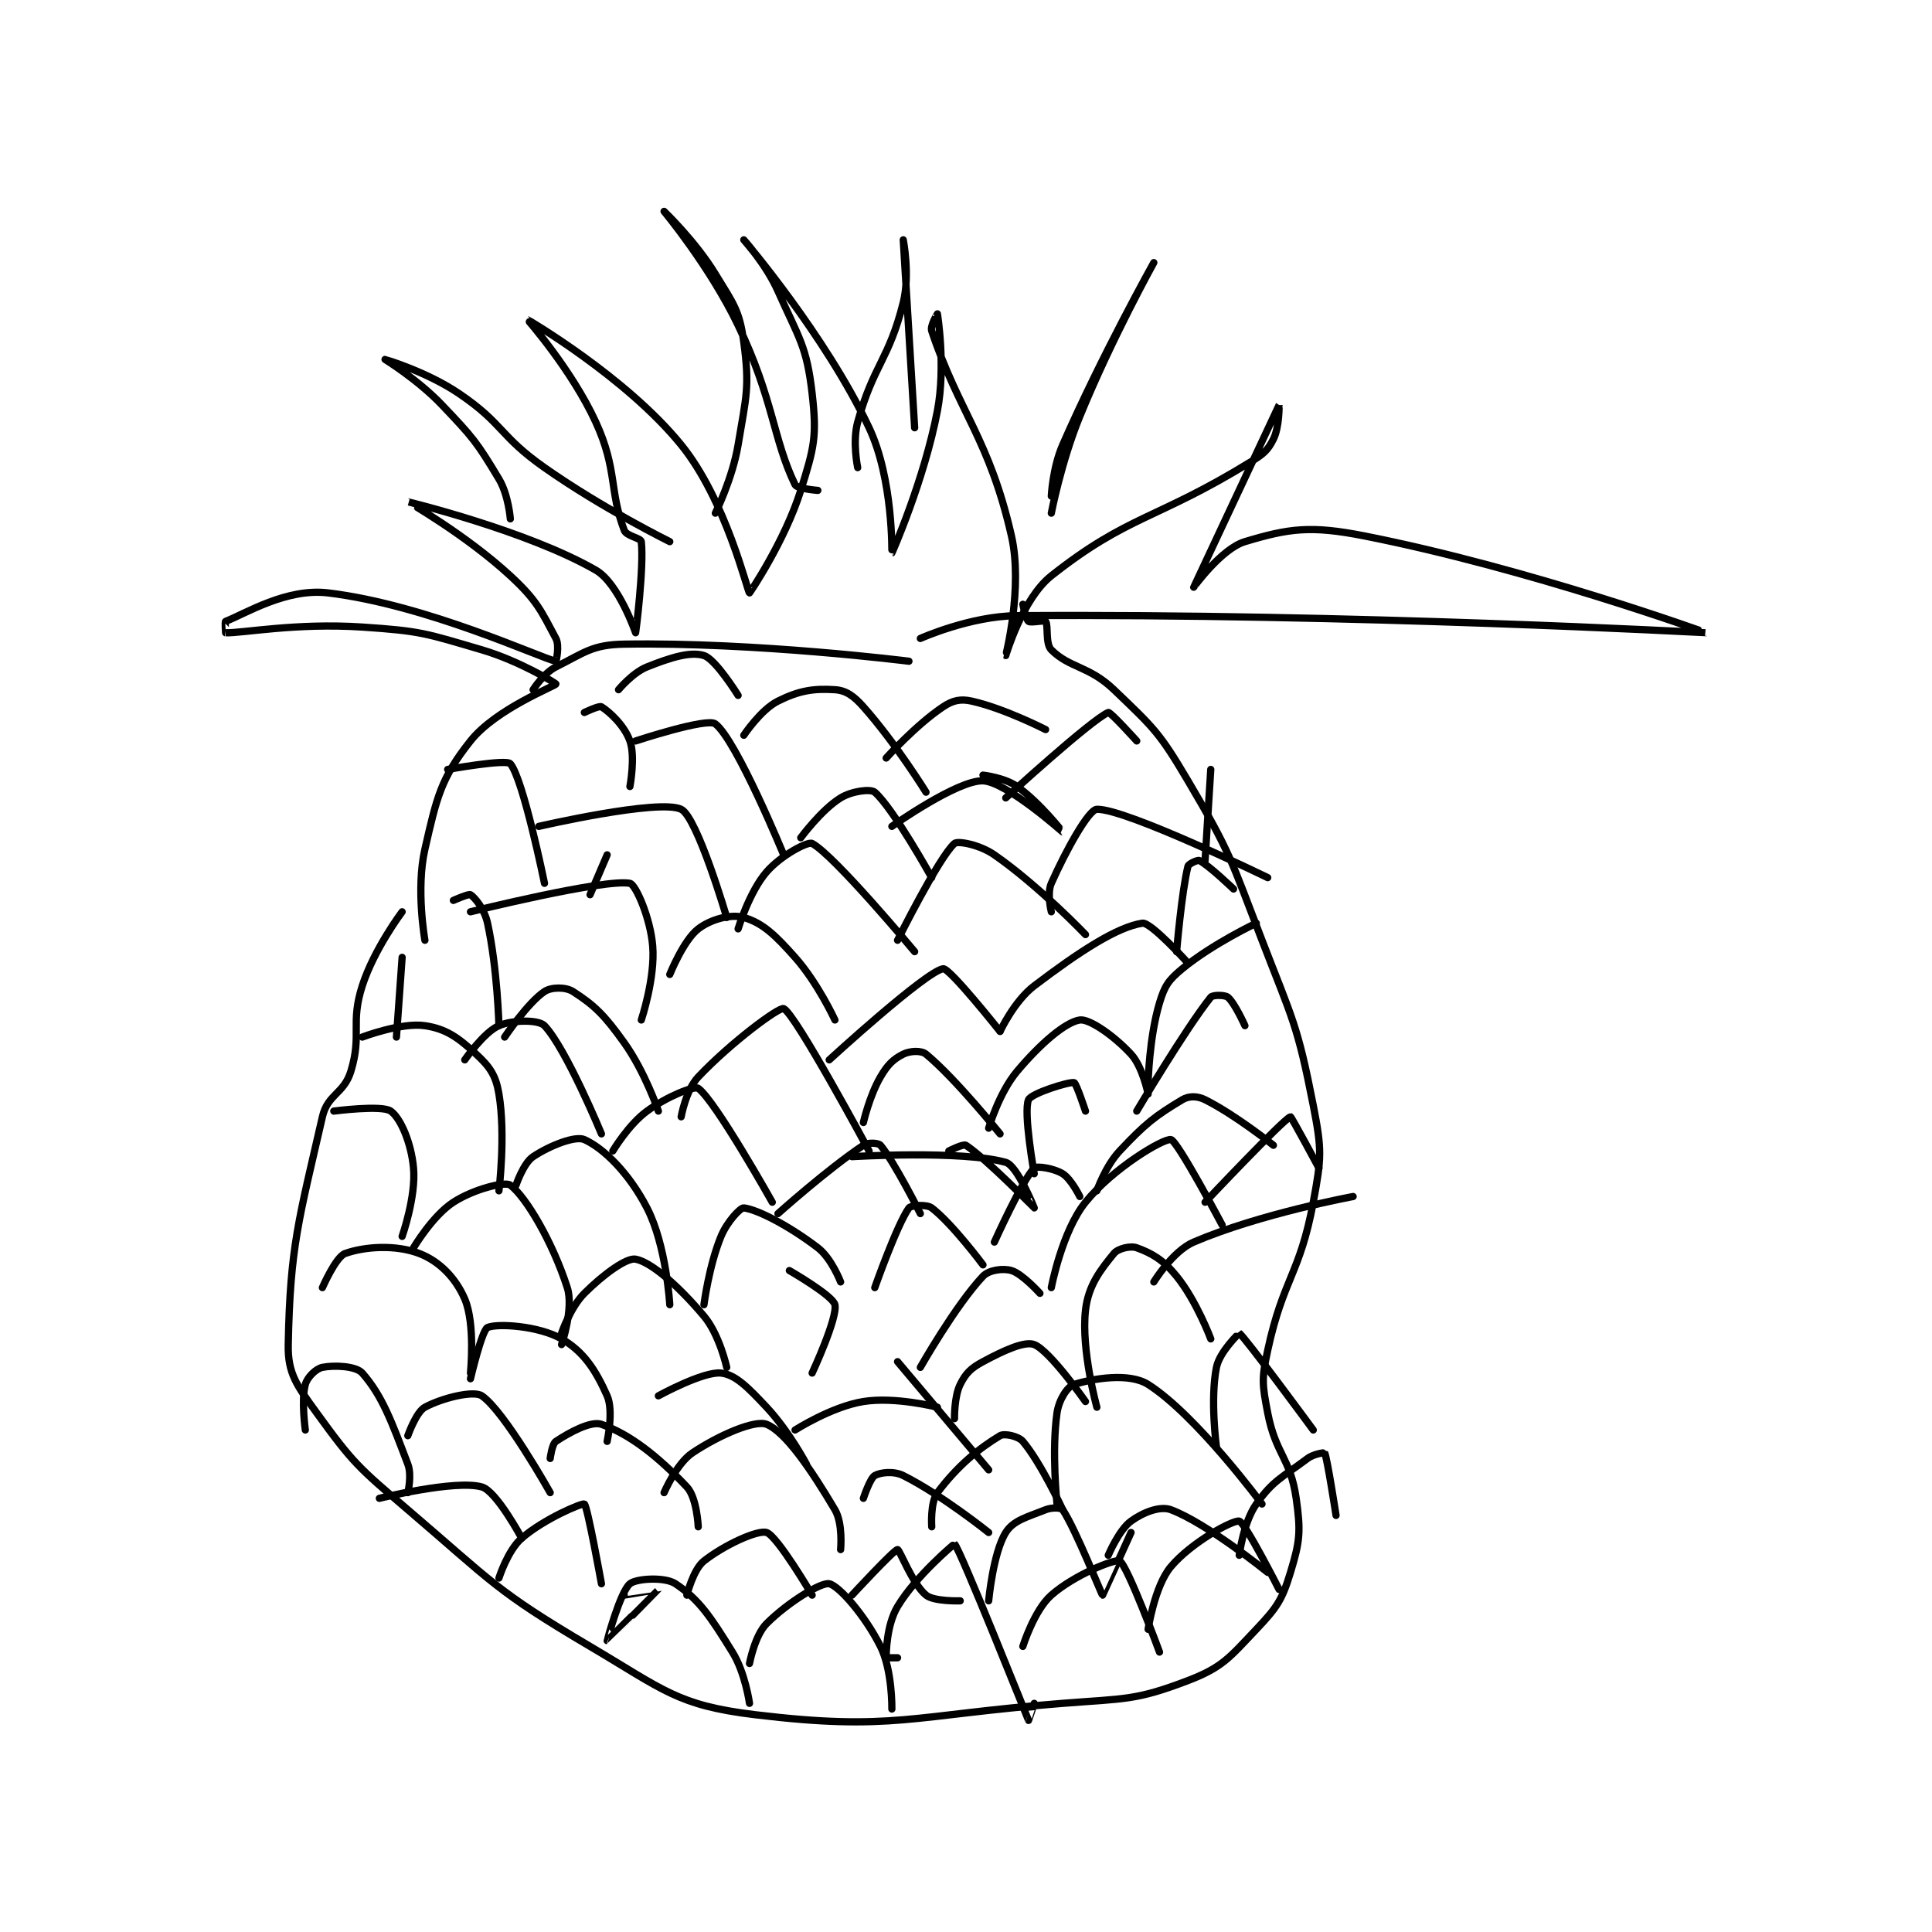 <?xml version="1.0" encoding="utf-8"?>
<!DOCTYPE svg PUBLIC "-//W3C//DTD SVG 1.1//EN" "http://www.w3.org/Graphics/SVG/1.1/DTD/svg11.dtd">
<svg viewBox="0 0 800 800" preserveAspectRatio="xMinYMin meet" xmlns="http://www.w3.org/2000/svg" version="1.1">
<g fill="none" stroke="black" stroke-linecap="round" stroke-linejoin="round" stroke-width="1.272">
<g transform="translate(93.416,87.52) scale(2.358) translate(-242,-30)">
<path id="0" d="M273 153 C273 153 268.08 159.528 266 166 C263.866 172.638 265.984 174.482 264 181 C262.79 184.976 259.915 185.007 259 189 C254.861 207.062 253.332 211.737 253 229 C252.901 234.123 254.524 236.2 258 241 C264.361 249.784 265.307 250.575 274 258 C288.953 270.773 289.413 272.211 306 282 C318.964 289.651 321.326 292.353 335 294 C359.145 296.909 362.362 294.103 389 292 C399.976 291.134 401.791 291.521 411 288 C417.043 285.689 418.284 283.978 423 279 C426.631 275.167 427.522 273.856 429 269 C430.663 263.538 430.831 261.816 430 256 C428.985 248.892 426.405 248.306 425 241 C424.032 235.965 423.914 235.025 425 230 C427.739 217.334 430.637 216.703 433 204 C434.462 196.144 434.531 194.823 433 187 C430.231 172.845 429.406 172.006 424 158 C418.504 143.76 418.577 142.823 411 130 C405.971 121.489 405.01 120.718 398 114 C393.618 109.801 390.22 110.22 387 107 C385.926 105.927 386.506 102.632 386 102 C385.791 101.738 383.416 102.312 383 102 C382.55 101.662 382 99 382 99 "/>
<path id="1" d="M277 158 C277 158 275.396 149.019 277 142 C279.088 132.863 279.811 129.542 285 123 C289.483 117.348 299.958 113.332 300 113 C300.015 112.877 293.594 108.94 287 107 C277.095 104.087 276.31 103.687 266 103 C254.398 102.227 244.746 104.114 242 104 C241.99 104 241.864 102.053 242 102 C245.48 100.647 252.696 96.118 260 97 C277.402 99.1 297.412 108.482 300 109 C300.049 109.01 300.679 106.273 300 105 C297.408 100.139 296.661 98.302 292 94 C284.298 86.891 273.997 81 274 81 C274.006 81 294.952 86.072 307 93 C311.024 95.314 314 104 314 104 C314.036 103.977 315.492 92.424 315 88 C314.928 87.35 312.399 87.049 312 86 C309.343 79.026 310.824 75.323 307 67 C302.778 57.811 294.996 48.999 295 49 C295.008 49.002 312.313 59.077 322 71 C329.882 80.701 333.663 96.872 334 97 C334.033 97.013 340.196 87.923 343 79 C345.373 71.448 345.858 69.512 345 62 C344.043 53.631 342.701 52.328 339 44 C336.911 39.299 333 35 333 35 C333 35 347.29 51.691 355 68 C359.244 76.978 358.998 90.001 359 90 C359.023 89.994 364.677 77.196 367 65 C368.489 57.183 367 48.006 367 48 C367 47.999 365.687 50.061 366 51 C370.775 65.326 376.11 69.945 380 87 C382.062 96.039 378.985 107.985 379 108 C379.005 108.004 381.917 98.019 387 94 C400.543 83.291 405.443 84.189 422 74 C424.262 72.608 425.013 71.974 426 70 C427.069 67.862 427 63.999 427 64 C426.997 64.005 412.007 95.972 412 96 C411.998 96.008 416.866 89.24 421 88 C428.723 85.683 432.502 85.124 442 87 C470.927 92.714 502.007 103.999 502 104 C501.986 104.003 439.533 100.576 381 101 C372.761 101.06 364 105 364 105 "/>
<path id="2" d="M362 109 C362 109 335.205 105.626 312 106 C306.396 106.09 305.024 107.488 300 110 C297.847 111.077 296 114 296 114 "/>
<path id="3" d="M292 84 C292 84 291.684 79.806 290 77 C286.099 70.498 285.464 69.737 280 64 C275.749 59.537 270 56 270 56 C270.001 56 277.384 58.189 283 62 C290.837 67.318 290.052 69.415 298 75 C308.253 82.205 320 88 320 88 "/>
<path id="4" d="M328 83 C328 83 331.009 76.947 332 71 C333.421 62.471 334.057 60.924 333 53 C332.251 47.382 331.202 46.26 328 41 C324.493 35.238 319 30 319 30 C319 30 327.027 39.621 332 50 C338.217 62.975 338.117 69.956 342 78 C342.347 78.718 346 79 346 79 "/>
<path id="5" d="M353 75 C353 75 352.041 70.478 353 67 C355.783 56.912 358.469 56.126 361 46 C362.211 41.157 361 35 361 35 C361 35 363 68 363 68 "/>
<path id="6" d="M387 80 C387 80 387.236 75.018 389 71 C395.969 55.126 405 39 405 39 C405 39 397.588 52.34 392 66 C388.707 74.05 387 83 387 83 "/>
<path id="7" d="M312 273 C312 273 318.005 271.988 318 272 C317.982 272.047 309.006 281.001 309 281 C308.998 281 311.289 272.426 313 271 C314.11 270.075 319.138 269.758 321 271 C325.19 273.794 327.205 276.869 331 283 C333.265 286.659 334 292 334 292 "/>
<path id="8" d="M334 285 C334 285 334.916 280.084 337 278 C340.75 274.25 346.556 270.711 348 271 C349.685 271.337 354.276 276.552 357 282 C359.109 286.218 359 293 359 293 "/>
<path id="9" d="M360 284 C360 284 358 284 358 284 C358 283.31 358.037 278.272 360 275 C363.272 269.546 369.99 263.991 370 264 C370.949 264.826 382.885 294.77 383 295 C383.008 295.015 384 292 384 292 "/>
<path id="10" d="M382 282 C382 282 383.97 275.674 387 273 C391.05 269.427 398.221 266.59 399 267 C400.359 267.715 406 283 406 283 "/>
<path id="11" d="M404 279 C404 279 405.115 271.426 408 268 C411.636 263.683 418.909 259.77 420 260 C421.008 260.212 427 272 427 272 "/>
<path id="12" d="M290 270 C290 270 291.537 265.135 294 263 C297.964 259.565 304.635 256.791 305 257 C305.531 257.303 308 271 308 271 "/>
<path id="13" d="M323 273 C323 273 324.117 268.48 326 267 C329.644 264.137 335.456 261.512 337 262 C338.88 262.594 345 273 345 273 "/>
<path id="14" d="M352 273 C352 273 359.399 265 360 265 C360.375 265 362.611 271.046 365 273 C366.411 274.154 371 274 371 274 "/>
<path id="15" d="M376 274 C376 274 376.769 265.57 379 262 C380.347 259.845 382.765 259.294 386 258 C387.128 257.549 388.766 257.65 389 258 C391.297 261.446 395.835 272.945 396 273 C396.018 273.006 401 262 401 262 "/>
<path id="16" d="M397 266 C397 266 398.877 261.544 401 260 C403.146 258.439 406.117 257.294 408 258 C414.364 260.387 425 269 425 269 "/>
<path id="17" d="M420 266 C420 266 420.719 260.232 423 257 C425.945 252.828 427.58 252.315 432 249 C433.105 248.171 434.982 247.963 435 248 C435.442 248.885 437 259 437 259 "/>
<path id="18" d="M294 263 C294 263 289.56 254.717 287 254 C282.311 252.687 269 256 269 256 "/>
<path id="19" d="M256 244 C256 244 255.26 238.713 256 236 C256.353 234.705 257.892 233.221 259 233 C261.092 232.582 264.904 232.758 266 234 C269.521 237.991 271.157 242.538 274 250 C274.746 251.959 274 255 274 255 "/>
<path id="20" d="M274 245 C274 245 275.457 240.831 277 240 C280.003 238.383 285.545 237.008 287 238 C290.975 240.71 299 255 299 255 "/>
<path id="21" d="M299 249 C299 249 299.311 246.459 300 246 C302.297 244.469 306.142 242.354 308 243 C313.027 244.748 317.968 248.672 323 254 C324.777 255.882 325 261 325 261 "/>
<path id="22" d="M319 255 C319 255 321.184 249.877 324 248 C328.757 244.828 334.988 242.195 337 243 C340.292 244.317 344.81 250.909 349 258 C350.44 260.437 350 265 350 265 "/>
<path id="23" d="M354 256 C354 256 355.154 252.483 356 252 C356.987 251.436 359.322 251.161 361 252 C367.713 255.356 376 262 376 262 "/>
<path id="24" d="M366 261 C366 261 365.709 256.721 367 255 C370.49 250.347 374.223 247.266 378 245 C378.755 244.547 381.221 245.079 382 246 C385.186 249.766 389 258 389 258 "/>
<path id="25" d="M388 257 C388 257 387.034 247.762 388 241 C388.328 238.706 389.808 236.372 391 236 C394.396 234.939 400.698 233.899 404 236 C412.474 241.393 424 257 424 257 "/>
<path id="26" d="M416 247 C416 247 414.87 238.648 416 233 C416.549 230.257 419.995 226.997 420 227 C420.966 227.625 433 244 433 244 "/>
<path id="27" d="M259 219 C259 219 261.356 213.58 263 213 C266.493 211.767 271.865 211.425 276 213 C279.514 214.339 282.399 217.265 284 221 C285.881 225.389 285 234 285 234 "/>
<path id="28" d="M285 235 C285 235 287.007 226.435 288 226 C289.736 225.24 296.983 225.704 301 228 C304.895 230.226 307.006 233.512 309 238 C310.177 240.648 309 246 309 246 "/>
<path id="29" d="M318 238 C318 238 325.871 233.671 329 234 C331.553 234.269 333.797 236.584 337 240 C340.929 244.191 344 250 344 250 "/>
<path id="30" d="M360 232 L376 251 "/>
<path id="31" d="M367 240 C367 240 359.595 238.105 354 239 C348.422 239.892 342 244 342 244 "/>
<path id="32" d="M370 242 C370 242 369.931 238.138 371 236 C371.987 234.026 372.86 233.152 375 232 C378.692 230.012 382.334 228.352 384 229 C386.741 230.066 393 239 393 239 "/>
<path id="33" d="M395 240 C395 240 392.224 229.984 393 223 C393.488 218.606 395.648 215.875 398 213 C398.713 212.128 400.909 211.603 402 212 C404.646 212.962 406.64 214.095 409 217 C412.506 221.315 415 228 415 228 "/>
<path id="34" d="M405 218 C405 218 408.291 212.59 412 211 C423.658 206.004 440 203 440 203 "/>
<path id="35" d="M261 188 C261 188 269.443 186.888 271 188 C272.735 189.239 274.598 193.58 275 198 C275.458 203.041 273 210 273 210 "/>
<path id="36" d="M275 212 C275 212 278.34 206.368 282 204 C285.589 201.678 291.086 200.315 292 201 C294.771 203.078 299.437 211.026 302 219 C303.169 222.638 301 229 301 229 "/>
<path id="37" d="M301 227 C301 227 302.533 222.467 305 220 C308.365 216.635 312.437 213.702 314 214 C316.766 214.527 321.544 218.708 326 224 C328.741 227.255 330 233 330 233 "/>
<path id="38" d="M341 216 C341 216 348.643 220.395 349 222 C349.51 224.293 345 234 345 234 "/>
<path id="39" d="M364 233 C364 233 370.152 222.15 375 217 C376.05 215.885 378.545 215.563 380 216 C381.92 216.576 385 220 385 220 "/>
<path id="40" d="M387 219 C387 219 388.856 209.13 393 204 C397.826 198.024 406.68 192.78 408 193 C409.153 193.192 417 208 417 208 "/>
<path id="41" d="M414 204 C414 204 427.824 189.353 429 189 C429.139 188.958 434 198 434 198 "/>
<path id="42" d="M266 175 C266 175 272.887 172.383 277 173 C280.748 173.562 282.837 175.08 286 178 C288.43 180.244 289.458 181.745 290 185 C291.203 192.216 290 202 290 202 "/>
<path id="43" d="M293 201 C293 201 294.304 197.131 296 196 C298.946 194.036 303.424 192.291 305 193 C308.379 194.521 312.837 198.885 316 205 C319.41 211.592 320 222 320 222 "/>
<path id="44" d="M326 222 C326 222 326.877 215.155 329 210 C330.066 207.411 332.414 204.931 333 205 C335.372 205.279 340.868 208.076 346 212 C348.401 213.837 350 218 350 218 "/>
<path id="45" d="M356 219 C356 219 359.899 207.941 362 205 C362.328 204.541 365.125 204.327 366 205 C369.651 207.809 375 215 375 215 "/>
<path id="46" d="M377 211 C377 211 381.913 200.087 384 198 C384.418 197.583 387.46 198.037 389 199 C390.506 199.941 392 203 392 203 "/>
<path id="47" d="M395 202 C395 202 396.493 197.674 399 195 C403.504 190.195 405.257 188.846 410 186 C411.157 185.306 412.657 185.329 414 186 C419.37 188.685 426 194 426 194 "/>
<path id="48" d="M272 175 L273 161 "/>
<path id="49" d="M284 179 C284 179 287.362 174.131 290 173 C292.462 171.945 296.984 171.927 298 173 C301.818 177.03 308 192 308 192 "/>
<path id="50" d="M310 195 C310 195 312.723 190.404 316 188 C319.513 185.424 324.333 183.515 325 184 C328.017 186.194 338 204 338 204 "/>
<path id="51" d="M339 206 C339 206 347.688 198.208 354 194 C354.823 193.451 356.652 193.583 357 194 C359.479 196.975 364 206 364 206 "/>
<path id="52" d="M369 195 C369 195 371.554 193.703 372 194 C375.693 196.462 383.998 204.999 384 205 C384.001 205 381.046 197.576 379 197 C371.299 194.834 352 196 352 196 "/>
<path id="53" d="M384 199 C384 199 382.058 188.154 383 186 C383.488 184.886 390.072 182.814 391 183 C391.376 183.075 393 188 393 188 "/>
<path id="54" d="M402 188 C402 188 410.575 173.531 415 168 C415.349 167.563 417.492 167.577 418 168 C419.213 169.011 421 173 421 173 "/>
<path id="55" d="M282 151 C282 151 284.701 149.801 285 150 C285.812 150.541 287.466 152.541 288 155 C289.743 163.019 290 173 290 173 "/>
<path id="56" d="M291 175 C291 175 295.064 168.957 298 167 C299.19 166.207 301.711 166.172 303 167 C306.811 169.45 308.536 171.151 312 176 C315.656 181.119 318 188 318 188 "/>
<path id="57" d="M322 189 C322 189 322.825 184.296 325 182 C330.792 175.886 339.226 169.665 340 170 C342.039 170.884 355 195 355 195 "/>
<path id="58" d="M354 190 C354 190 355.064 185.319 357 182 C358.257 179.844 359.252 178.874 361 178 C362.166 177.417 364.159 177.307 365 178 C370.159 182.249 378 192 378 192 "/>
<path id="59" d="M376 191 C376 191 377.799 184.802 381 181 C385.114 176.114 389.477 172.379 392 172 C393.655 171.752 397.99 174.739 401 178 C403.055 180.226 404 185 404 185 "/>
<path id="60" d="M404 183 C404 183 404.183 175.058 406 169 C406.896 166.013 407.574 164.998 410 163 C415.314 158.624 423 155 423 155 "/>
<path id="61" d="M285 153 C285 153 308.517 147.16 313 148 C314.004 148.188 316.587 154.044 317 159 C317.468 164.612 315 172 315 172 "/>
<path id="62" d="M320 164 C320 164 322.409 157.993 325 156 C327.216 154.296 330.771 153.344 333 154 C336.326 154.978 338.49 157.051 342 161 C346.03 165.534 349 172 349 172 "/>
<path id="63" d="M348 179 C348 179 364.885 163.519 368 163 C369.122 162.813 378 174 378 174 "/>
<path id="64" d="M378 174 C378 174 380.471 168.682 384 166 C391.992 159.926 398.594 155.653 403 155 C404.487 154.78 411 162 411 162 "/>
<path id="65" d="M409 160 C409 160 409.888 149.446 411 145 C411.108 144.57 412.706 143.853 413 144 C414.668 144.834 419 149 419 149 "/>
<path id="66" d="M281 128 C281 128 291.275 126.147 292 127 C294.267 129.667 298 148 298 148 "/>
<path id="67" d="M306 150 L309 143 "/>
<path id="68" d="M297 138 C297 138 318.123 133.12 322 135 C324.834 136.374 330 154 330 154 "/>
<path id="69" d="M332 156 C332 156 333.954 149.514 337 146 C339.536 143.074 344.261 140.602 345 141 C348.929 143.116 363 160 363 160 "/>
<path id="70" d="M360 158 C360 158 367.251 143.425 370 141 C370.576 140.492 374.436 141.216 377 143 C384.864 148.471 393 157 393 157 "/>
<path id="71" d="M387 153 C387 153 386.205 149.789 387 148 C389.633 142.075 393.573 135.038 395 135 C400.079 134.866 425 147 425 147 "/>
<path id="72" d="M414 144 L415 128 "/>
<path id="73" d="M305 118 C305 118 307.603 116.752 308 117 C309.464 117.915 312.036 120.301 313 123 C313.99 125.773 313 131 313 131 "/>
<path id="74" d="M314 123 C314 123 326.527 118.867 328 120 C331.74 122.877 340 143 340 143 "/>
<path id="75" d="M343 140 C343 140 346.627 135.075 350 133 C351.973 131.786 355.278 131.369 356 132 C359.257 134.85 366 147 366 147 "/>
<path id="76" d="M375 129 C375 129 378.793 129.424 381 131 C385.074 133.91 389.001 139 389 139 C388.999 139 379.074 130.136 375 130 C370.518 129.851 359 138 359 138 "/>
<path id="77" d="M379 133 C379 133 393.934 119.333 397 118 C397.353 117.846 402 123 402 123 "/>
<path id="78" d="M333 122 C333 122 335.979 117.51 339 116 C342.692 114.154 345.283 113.752 349 114 C350.959 114.131 352.293 115.08 354 117 C359.681 123.391 365 132 365 132 "/>
<path id="79" d="M311 114 C311 114 313.464 111.014 316 110 C320.149 108.34 323.632 107.26 326 108 C328.068 108.646 332 115 332 115 "/>
<path id="80" d="M358 126 C358 126 363.209 120.194 368 117 C369.697 115.869 371.063 115.57 373 116 C378.721 117.271 386 121 386 121 "/>
</g>
</g>
</svg>

